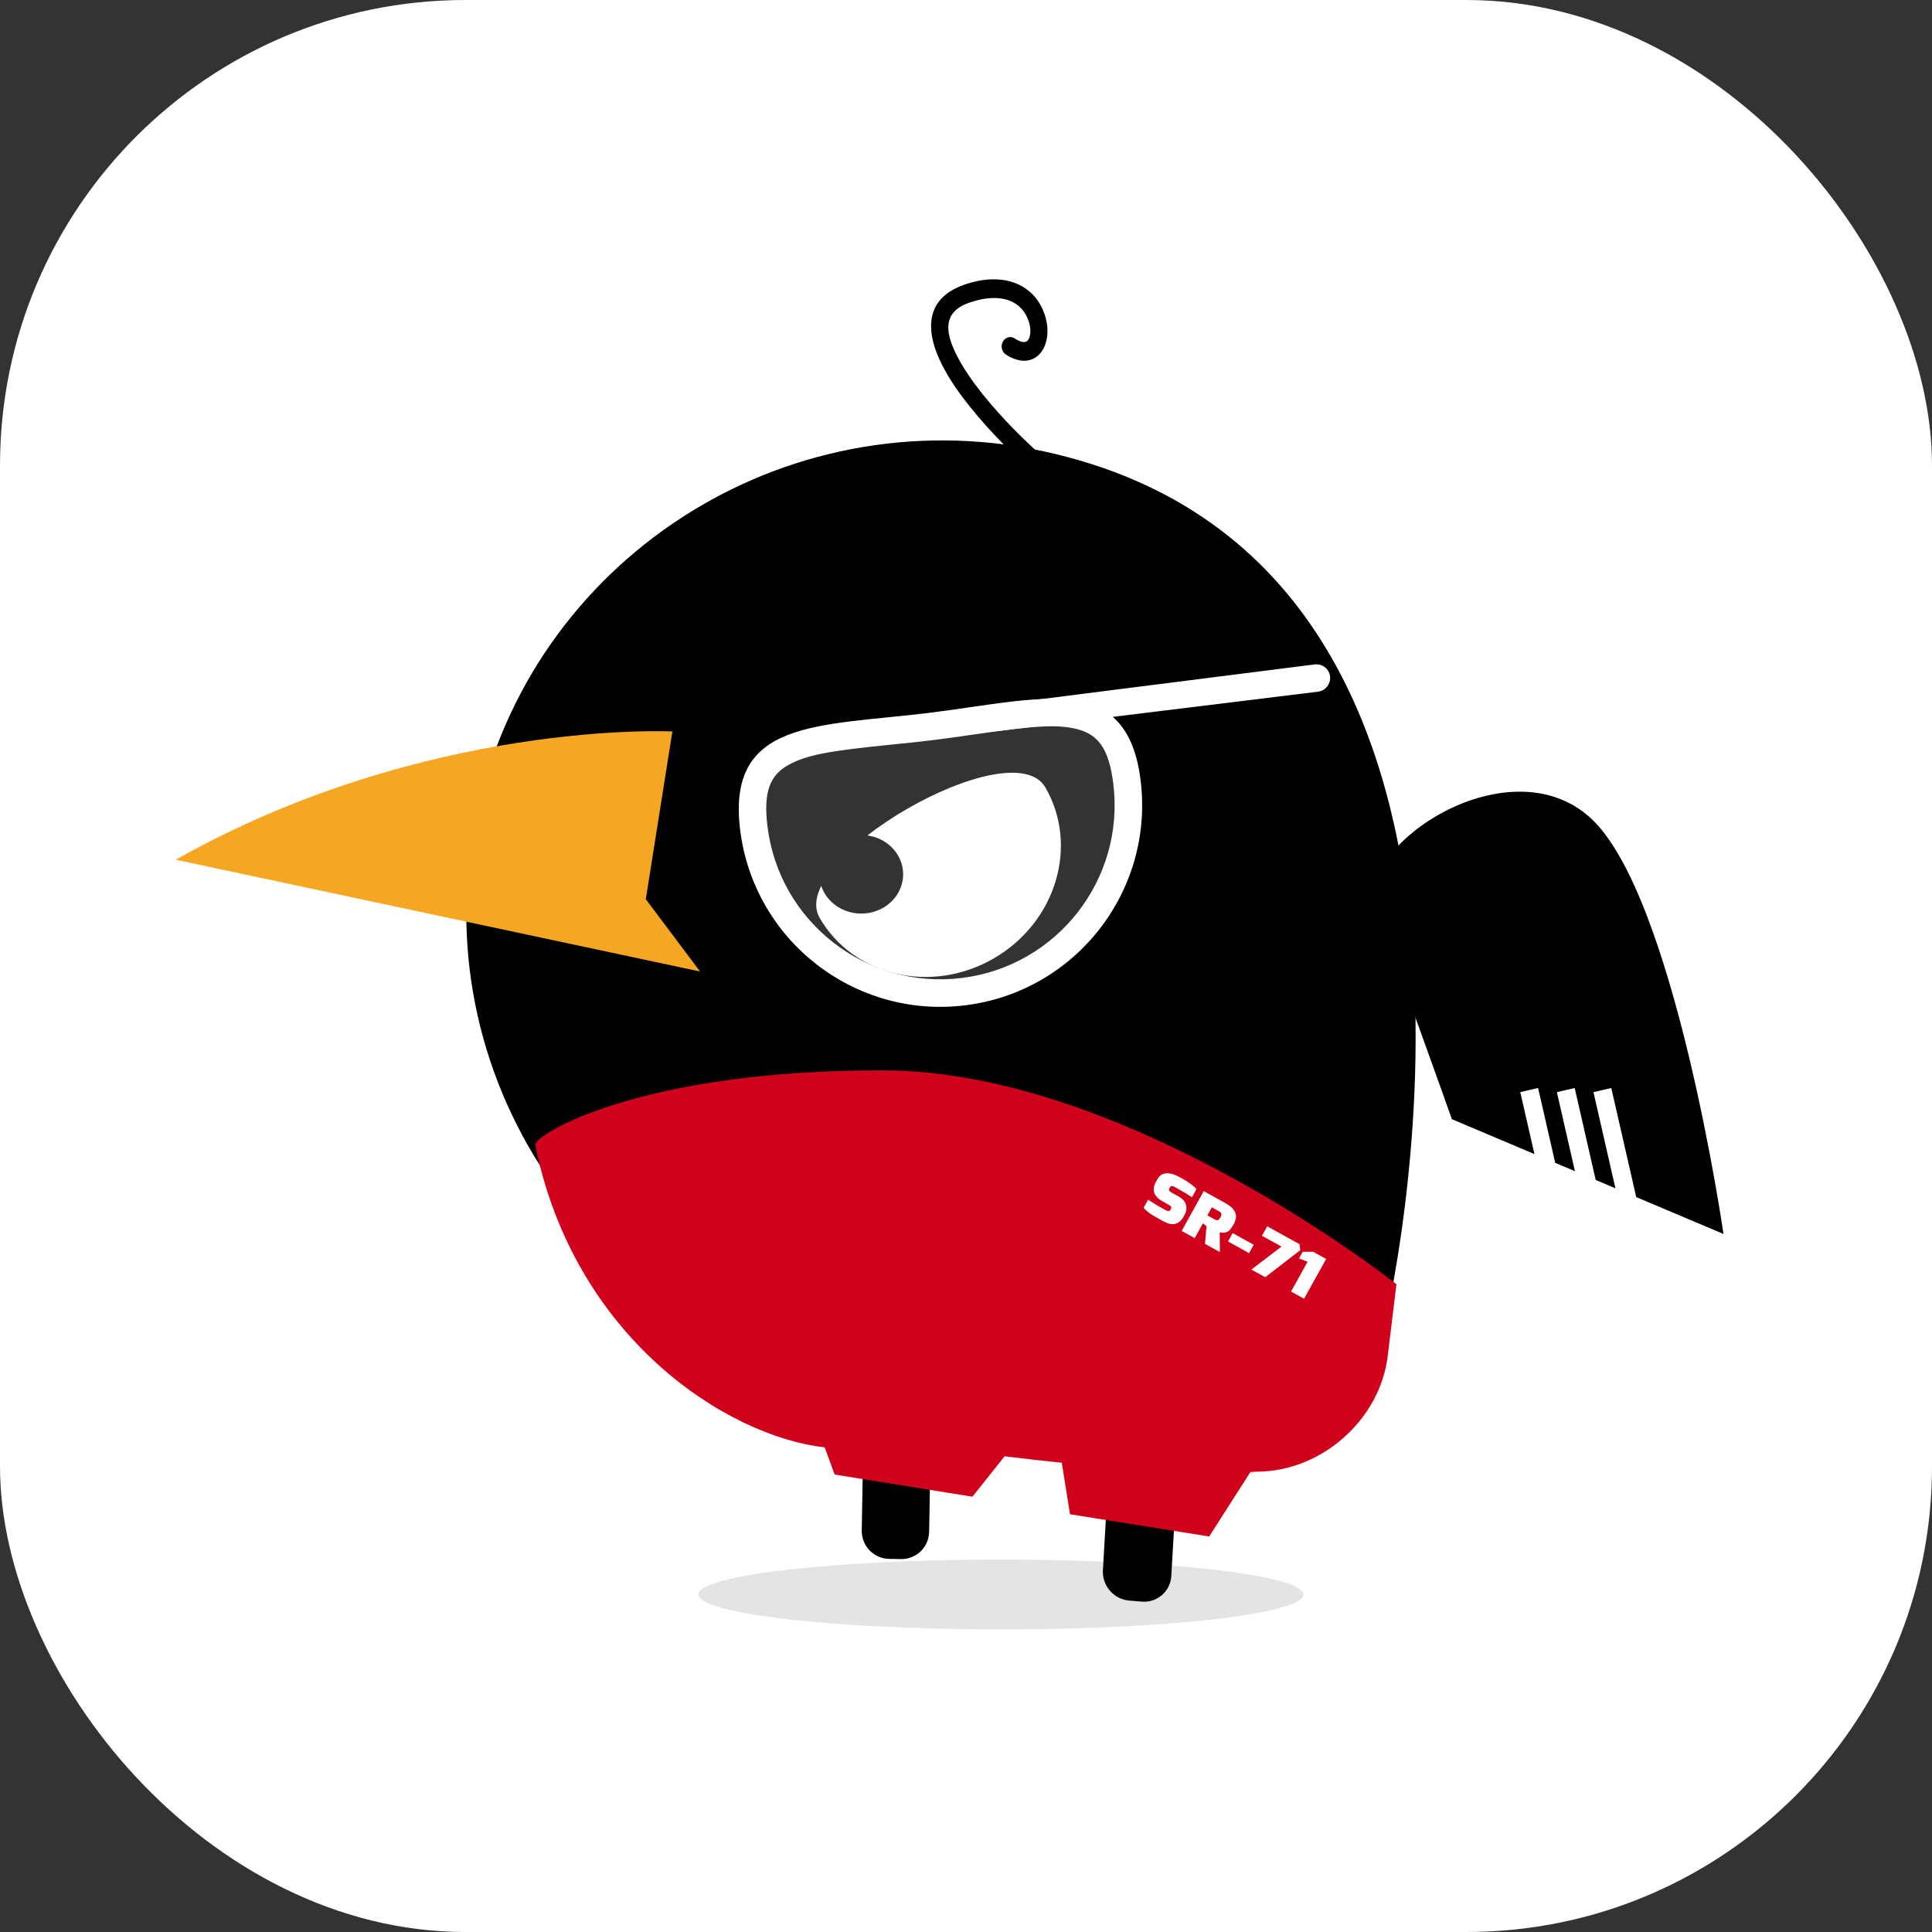 <?xml version="1.0" encoding="UTF-8" standalone="no"?>
<svg width="83px" height="83px" viewBox="0 0 83 83" version="1.1" xmlns="http://www.w3.org/2000/svg" xmlns:xlink="http://www.w3.org/1999/xlink">
    <rect x="0" y="0" width="83" height="83" fill="#333333" stroke="none"/>
    <!-- Generator: Sketch 48.1 (47250) - http://www.bohemiancoding.com/sketch -->
    <title>Group 10</title>
    <desc>Created with Sketch.</desc>
    <defs></defs>
    <g id="Dashboard" stroke="none" stroke-width="1" fill="none" fill-rule="evenodd" transform="translate(-200, -87)">
        <g id="Group-10" transform="translate(200, 87)">
            <rect id="Rectangle-5" fill="#FFFFFF" x="0" y="0" width="83" height="83" rx="20"></rect>
            <g id="Group" transform="translate(7, 12)">
                <ellipse id="Oval-8" fill="#E4E4E4" cx="36" cy="56.5" rx="13" ry="1.5"></ellipse>
                <path d="M31.298,49.021 C30.638,49.009 30.094,49.528 30.083,50.204 L30.021,53.745 C30.009,54.41 30.531,54.959 31.195,54.97 L31.702,54.979 C32.362,54.991 32.906,54.472 32.917,53.796 L32.979,50.255 C32.991,49.59 32.469,49.041 31.805,49.03 L31.298,49.021 Z" id="Line-Copy-9" fill="#000000" fill-rule="nonzero"></path>
                <path d="M42.276,49.203 C41.624,49.091 41.016,49.539 40.921,50.188 L40.173,55.312 C40.078,55.968 40.533,56.592 41.182,56.704 L41.724,56.797 C42.376,56.909 42.984,56.461 43.079,55.812 L43.827,50.688 C43.922,50.032 43.467,49.408 42.818,49.296 L42.276,49.203 Z" id="Line-Copy-12" fill="#000000" fill-rule="nonzero" transform="translate(42, 53) rotate(-5) translate(-42, -53) "></path>
                <path d="M33.54,47.688 C44.878,47.688 48.903,47.857 48.903,47.857 C52.216,47.94 55.001,45.317 54.988,42.014 C54.988,42.014 57.822,7.269 33.54,7.007 C22.202,7.007 13.011,16.114 13.011,27.348 C13.011,38.582 22.202,47.688 33.54,47.688 Z" id="Oval-4-Copy-10" fill="#000000" transform="translate(34.05, 27.433) rotate(9) translate(-34.05, -27.433) "></path>
                <path d="M46.719,51.239 L44.947,54.009 L38.969,53.053 L38.615,50.84 C37.852,50.762 37.034,50.671 36.159,50.563 L34.776,52.299 L28.858,51.348 L28.429,50.18 C24.211,49.701 17.669,45.477 15.991,37.18 C15.99,36.735 20.507,33.951 30.997,33.985 C41.487,34.019 52.992,43.173 52.992,43.173 L52.617,46.258 C52.284,48.993 49.773,51.217 47.009,51.223 C47.009,51.223 46.913,51.231 46.719,51.239 Z" id="Combined-Shape" fill="#D0021B"></path>
                <path d="M63.293,39.428 L62.222,34.741 L61.456,34.919 L62.4,39.05 L61.553,38.693 L60.65,34.741 L59.884,34.919 L60.66,38.315 L59.813,37.957 L59.078,34.741 L58.312,34.919 L58.92,37.58 L55.372,36.08 C55.372,36.08 52.836,28.892 52.11,27.263 C50.888,24.518 57.745,19.84 61.344,23.153 C64.942,26.467 67.042,41.012 67.042,41.012 L63.293,39.428 Z" id="Combined-Shape" fill="#000000"></path>
                <path d="M21.211,18 C21.211,18 10.665,19.121 1,26.78 L24,28 L21.211,25.296" id="Path-2-Copy-4" fill="#F5A623" transform="translate(12.5, 23) rotate(9) translate(-12.5, -23) "></path>
                <g id="Group-8" transform="translate(32.5, 49.5) rotate(-6) translate(-32.5, -49.5) translate(32, 46)"></g>
                <path d="M37.429,7.285 C37.401,7.26 37.347,7.21 37.271,7.139 C37.143,7.019 37,6.882 36.846,6.73 C36.405,6.295 35.965,5.827 35.555,5.346 C35.083,4.792 34.683,4.257 34.377,3.756 C33.478,2.279 33.504,1.404 34.63,1.007 C36.043,0.508 36.954,0.963 37.212,1.861 C37.303,2.179 37.271,2.478 37.162,2.615 C37.071,2.73 36.898,2.739 36.586,2.536 C36.412,2.423 36.186,2.486 36.083,2.678 C35.979,2.869 36.037,3.116 36.212,3.23 C36.803,3.614 37.366,3.586 37.717,3.144 C38.011,2.772 38.075,2.184 37.913,1.619 C37.528,0.277 36.191,-0.391 34.405,0.239 C32.681,0.848 32.636,2.349 33.766,4.203 C34.096,4.745 34.521,5.313 35.018,5.896 C35.444,6.396 35.899,6.88 36.354,7.329 C36.513,7.486 36.661,7.628 36.795,7.753 C36.875,7.828 36.933,7.881 36.965,7.909 C37.122,8.05 37.354,8.024 37.482,7.852 C37.61,7.679 37.587,7.425 37.429,7.285 Z" id="Path-6-Copy-4" fill="#000000" fill-rule="nonzero"></path>
                <path d="M42,40.7 L42,40.537 C42,40.369 42.06,40.242 42.18,40.155 C42.299,40.068 42.457,40.019 42.653,40.008 C42.738,40.003 42.822,40 42.903,40 C43.204,40 43.461,40.032 43.674,40.096 L43.674,40.499 C43.475,40.482 43.211,40.473 42.883,40.473 C42.787,40.473 42.722,40.479 42.689,40.491 C42.656,40.504 42.639,40.537 42.639,40.59 L42.639,40.619 C42.639,40.666 42.652,40.699 42.676,40.718 C42.7,40.738 42.754,40.748 42.837,40.748 L43.147,40.748 C43.409,40.748 43.59,40.839 43.691,41.023 C43.739,41.112 43.763,41.209 43.763,41.314 L43.763,41.402 C43.763,41.801 43.54,42 43.094,42 C42.774,42 42.564,41.996 42.465,41.988 C42.366,41.98 42.236,41.954 42.076,41.909 L42.076,41.506 C42.318,41.526 42.602,41.535 42.93,41.535 C43,41.535 43.05,41.527 43.08,41.51 C43.109,41.493 43.124,41.465 43.124,41.426 L43.124,41.383 C43.124,41.342 43.112,41.312 43.088,41.294 C43.064,41.275 43.017,41.266 42.949,41.266 L42.653,41.266 C42.534,41.266 42.431,41.25 42.344,41.218 C42.258,41.186 42.193,41.148 42.152,41.105 C42.11,41.063 42.076,41.012 42.049,40.953 C42.016,40.871 42,40.787 42,40.7 Z M43.988,41.979 L43.988,40.024 L45.066,40.024 C45.298,40.024 45.48,40.072 45.609,40.167 C45.739,40.262 45.804,40.424 45.804,40.652 C45.804,40.874 45.765,41.024 45.689,41.103 C45.647,41.142 45.61,41.17 45.578,41.187 C45.546,41.204 45.503,41.221 45.448,41.239 L45.863,41.979 L45.135,41.979 L44.825,41.287 L44.627,41.25 L44.627,41.979 L43.988,41.979 Z M44.63,40.86 L44.983,40.86 C45.06,40.86 45.109,40.845 45.13,40.814 C45.151,40.784 45.161,40.733 45.161,40.662 C45.161,40.591 45.148,40.54 45.123,40.51 C45.098,40.48 45.051,40.465 44.983,40.465 L44.63,40.465 L44.63,40.86 Z M45.949,41.41 L45.949,40.999 L46.984,40.999 L46.984,41.41 L45.949,41.41 Z M47.106,40.489 L47.106,40.024 L48.691,40.024 L48.846,40.232 L48.091,41.979 L47.412,41.979 L48.065,40.489 L47.106,40.489 Z M50,40.024 L50,41.979 L49.361,41.979 L49.361,40.515 L48.972,40.569 L48.972,40.24 L49.367,40.024 L50,40.024 Z" id="SR-71-Copy-3" fill="#FFFFFF" transform="translate(46, 41) rotate(29) translate(-46, -41) "></path>
                <g id="Group-3" transform="translate(27, 19)">
                    <path d="M6.83,10.675 C9.922,10.675 12.43,8.324 12.43,5.425 C12.43,2.525 1.23,2.525 1.23,5.425 C1.23,8.324 3.737,10.675 6.83,10.675 Z" id="Oval-3-Copy-4" fill="#FFFFFF" transform="translate(6.83, 6.962) rotate(-30) translate(-6.83, -6.962) "></path>
                    <ellipse id="Oval-3-Copy-5" fill="#000000" cx="3" cy="6.56" rx="1.8" ry="1.688"></ellipse>
                </g>
                <g id="Group-4-Copy-5" transform="translate(38, 24.5) rotate(-7) translate(-38, -24.5) translate(25, 18)" fill="#FFFFFF">
                    <path d="M9.285,0.624 C9.376,0.932 9.709,1.182 10.037,1.182 L25.369,1.182 C25.694,1.182 25.957,0.908 25.957,0.591 L25.957,0.591 C25.957,0.265 25.692,0.001 25.358,0.002 L9.72,0.064 C9.389,0.065 9.197,0.325 9.285,0.624 L9.285,0.624 Z" id="Line-Copy-2" fill-rule="nonzero"></path>
                    <path d="M8.667,12.707 C13.453,12.707 17.333,8.827 17.333,4.04 C17.333,-0.746 13.453,0.05 8.667,0.05 C3.88,0.05 0,-0.746 0,4.04 C0,8.827 3.88,12.707 8.667,12.707 Z" id="Oval-6-Copy" fill-opacity="0.2"></path>
                    <path d="M8.667,11.525 C12.8,11.525 16.152,8.174 16.152,4.04 C16.152,2.522 15.765,1.864 14.917,1.527 C14.091,1.199 13.125,1.147 10.436,1.206 C9.61,1.225 9.179,1.231 8.667,1.231 C8.154,1.231 7.724,1.225 6.897,1.206 C4.208,1.147 3.242,1.199 2.416,1.527 C1.569,1.864 1.182,2.522 1.182,4.04 C1.182,8.174 4.533,11.525 8.667,11.525 Z M8.667,12.707 C3.88,12.707 0,8.827 0,4.04 C0,-0.746 3.88,0.05 8.667,0.05 C13.453,0.05 17.333,-0.746 17.333,4.04 C17.333,8.827 13.453,12.707 8.667,12.707 Z" id="Oval-6-Copy" fill-rule="nonzero"></path>
                </g>
            </g>
        </g>
    </g>
</svg>